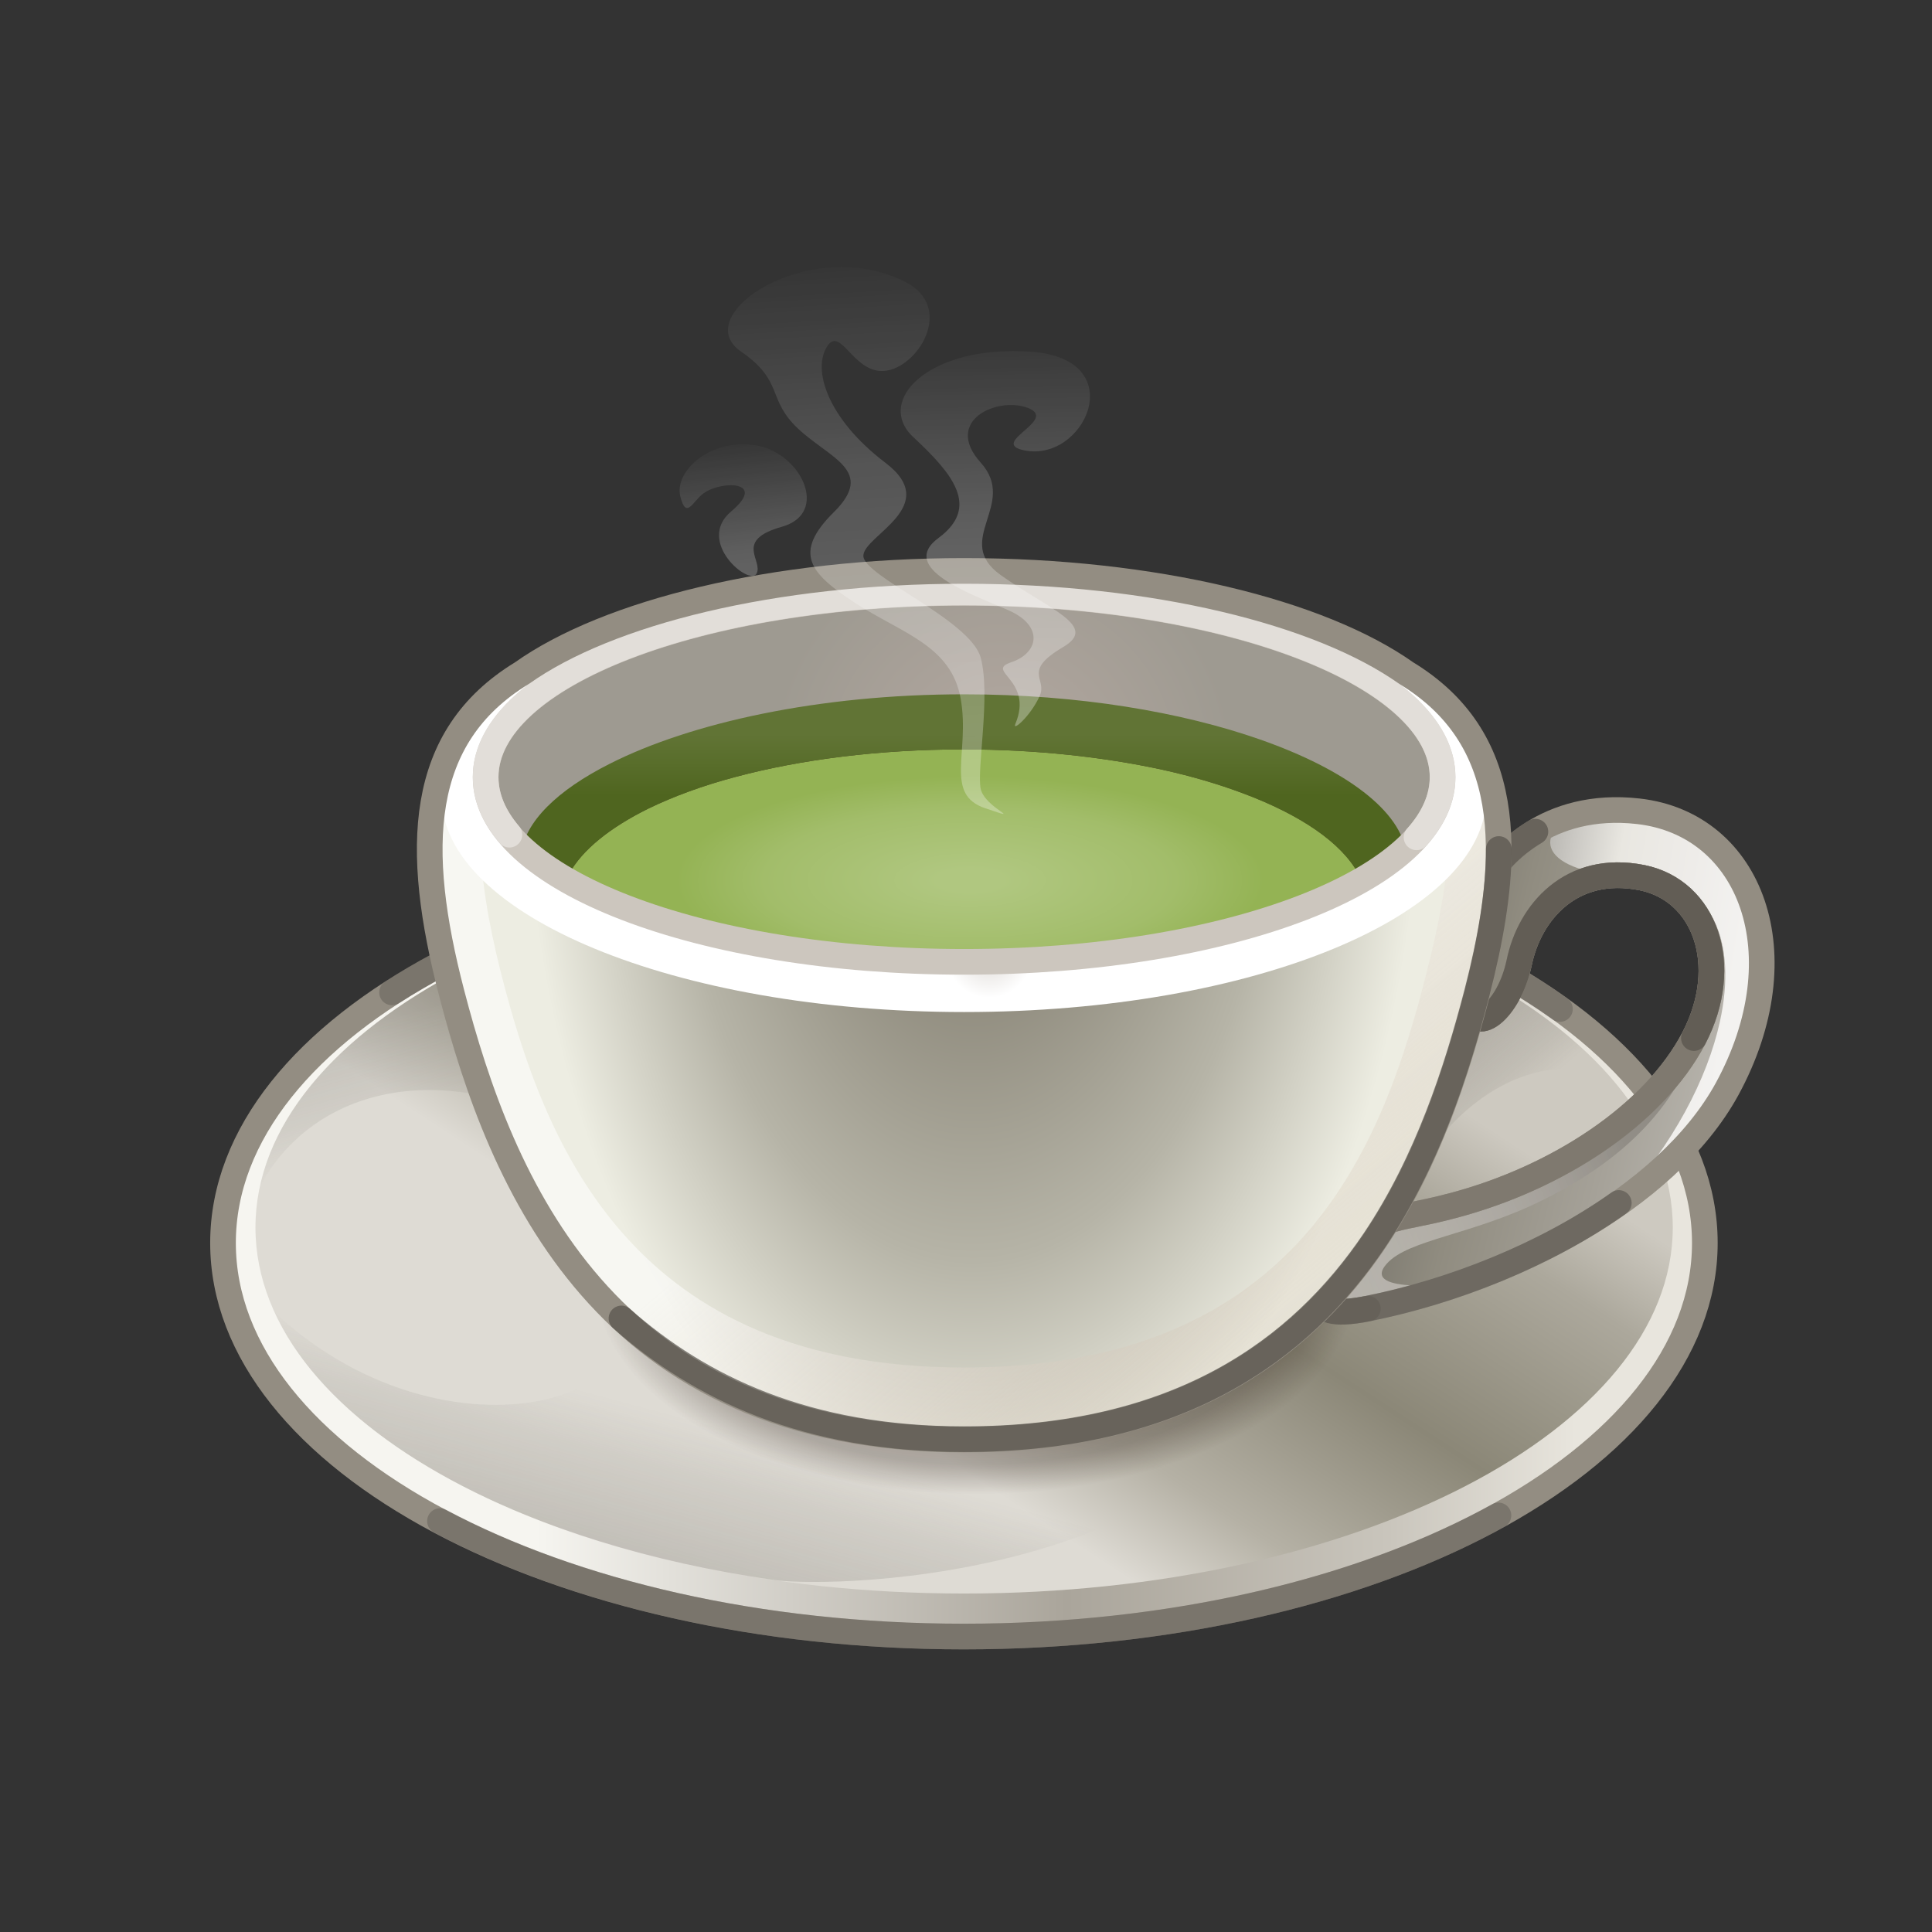 <?xml version="1.0" encoding="utf-8"?>
<!-- meow :3  -->
<svg version="1.1" id="Слой_1" xmlns="http://www.w3.org/2000/svg" xmlns:xlink="http://www.w3.org/1999/xlink" x="0px" y="0px"
	 viewBox="0 0 512 512" style="enable-background:new 0 0 512 512;" xml:space="preserve">
<rect x="0" y="0" width="512" height="512" fill="#333333" stroke="none"/>
<style type="text/css">
	.st0{fill:none;}
	.st1{fill:url(#SVGID_1_);}
	.st2{fill:url(#SVGID_00000049910734800296074220000012685699170421130937_);}
	.st3{opacity:0.2;fill:url(#SVGID_00000116196571396641524960000003420136435727410828_);enable-background:new    ;}
	.st4{opacity:0.2;fill:url(#SVGID_00000059299927339322183080000013524987243458277249_);enable-background:new    ;}
	.st5{opacity:0.2;fill:url(#SVGID_00000158722385773254070970000009522423033962880440_);enable-background:new    ;}
	.st6{opacity:0.5;fill:url(#SVGID_00000181046918666586027320000016087531303245491109_);enable-background:new    ;}
	.st7{fill:none;stroke:#938D82;stroke-width:6.8;stroke-linecap:round;stroke-linejoin:round;}
	
		.st8{opacity:0.4;fill:none;stroke:#56524B;stroke-width:6.8;stroke-linecap:round;stroke-linejoin:round;enable-background:new    ;}
	.st9{fill:url(#SVGID_00000080166079390065495240000012353711717889582000_);fill-opacity:0.436;}
	.st10{fill:none;stroke:#6B655E;stroke-width:5.95;}
	.st11{fill:url(#SVGID_00000100344674334772268270000004221361086118514342_);}
	.st12{fill:url(#SVGID_00000109748447679427308900000000645602241145873801_);}
	.st13{fill:url(#SVGID_00000078042096061008827720000013888282771294484112_);}
	.st14{fill:none;stroke:#7F796F;stroke-width:6.8;stroke-linecap:round;stroke-linejoin:round;}
	
		.st15{opacity:0.7;fill:none;stroke:#56524B;stroke-width:6.8;stroke-linecap:round;stroke-linejoin:round;enable-background:new    ;}
	
		.st16{opacity:0.6;fill:none;stroke:#56524B;stroke-width:6.8;stroke-linecap:round;stroke-linejoin:round;enable-background:new    ;}
	.st17{fill:url(#SVGID_00000145042079657255783830000017780663223623555241_);}
	.st18{opacity:0.57;fill:url(#SVGID_00000003087871564081070650000016941585918697234367_);enable-background:new    ;}
	.st19{fill:url(#SVGID_00000073706529216320171500000001070518909568513708_);}
	.st20{fill:url(#SVGID_00000181070037040112151900000013280631925045912486_);}
	.st21{fill:url(#SVGID_00000145042948083478821640000004158772957215193490_);}
	.st22{fill:#160000;}
	.st23{fill:url(#SVGID_00000121998037332557574790000017240745034395036300_);}
	.st24{fill:none;stroke:#CCC6BE;stroke-width:6.8;stroke-linecap:round;stroke-linejoin:round;}
	.st25{fill:none;stroke:#E2DED9;stroke-width:6.8;stroke-linecap:round;stroke-linejoin:round;}
	.st26{opacity:0.42;}
	.st27{fill:url(#SVGID_00000150818774765606467900000016683962861769939848_);}
	.st28{fill:url(#SVGID_00000106860080535286682110000015502814871171732385_);}
	.st29{fill:url(#SVGID_00000113341774924660427950000004368988721652093858_);}
</style>
<rect y="0" class="st0" width="512" height="512"/>
<g>
	
		<linearGradient id="SVGID_1_" gradientUnits="userSpaceOnUse" x1="-160.276" y1="470.09" x2="163.662" y2="470.09" gradientTransform="matrix(0.85 0 0 -0.85 278.35 728.928)">
		<stop  offset="0" style="stop-color:#F6F5F0"/>
		<stop  offset="0.25" style="stop-color:#D0CDC6"/>
		<stop  offset="0.51" style="stop-color:#AAA59B"/>
		<stop  offset="0.82" style="stop-color:#C9C5BC"/>
		<stop  offset="1" style="stop-color:#E8E5DD"/>
	</linearGradient>
	<path class="st1" d="M451.8,329.4c0,57.6-87.9,104.3-196.4,104.3S59.1,387,59.1,329.4S147,225,255.5,225S451.8,271.7,451.8,329.4z"
		/>
	
		<linearGradient id="SVGID_00000148658328913359984450000011664448253694493112_" gradientUnits="userSpaceOnUse" x1="38.608" y1="575.183" x2="-76.79" y2="398.61" gradientTransform="matrix(0.85 0 0 -0.85 278.35 728.928)">
		<stop  offset="2.000000e-02" style="stop-color:#CDC9C0"/>
		<stop  offset="0.16" style="stop-color:#ACA89C"/>
		<stop  offset="0.45" style="stop-color:#8B8777"/>
		<stop  offset="0.71" style="stop-color:#B5B1A5"/>
		<stop  offset="0.87" style="stop-color:#DEDBD4"/>
	</linearGradient>
	<path style="fill:url(#SVGID_00000148658328913359984450000011664448253694493112_);" d="M443.3,325.3c0,53.5-84.1,97-187.8,97
		s-187.8-43.4-187.8-97s84.1-97,187.8-97S443.3,271.7,443.3,325.3z"/>
	
		<linearGradient id="SVGID_00000076598038503099887100000008883373078878714043_" gradientUnits="userSpaceOnUse" x1="-133.131" y1="560.383" x2="-121.313" y2="517.669" gradientTransform="matrix(0.85 0 0 -0.85 278.35 728.928)">
		<stop  offset="0" style="stop-color:#56524B"/>
		<stop  offset="0.56" style="stop-color:#56524B;stop-opacity:0.5"/>
		<stop  offset="0.92" style="stop-color:#56524B;stop-opacity:0"/>
	</linearGradient>
	<path style="opacity:0.2;fill:url(#SVGID_00000076598038503099887100000008883373078878714043_);enable-background:new    ;" d="
		M274.6,237.8c-39.7,14.2-76.4,94.6-109.9,70c-40.3-29.8-80.5-22-95.8,6.6c10.5-48.4,90-86.1,186.6-86.1c2.8,0,5.5,0,8.3,0.1
		C263.7,228.4,274.6,237.8,274.6,237.8z"/>
	
		<linearGradient id="SVGID_00000165204412480129384200000006846948522845928383_" gradientUnits="userSpaceOnUse" x1="112.749" y1="516.781" x2="129.66" y2="496.671" gradientTransform="matrix(0.85 0 0 -0.85 278.35 728.928)">
		<stop  offset="0" style="stop-color:#56524B"/>
		<stop  offset="0.56" style="stop-color:#56524B;stop-opacity:0.5"/>
		<stop  offset="0.92" style="stop-color:#56524B;stop-opacity:0"/>
	</linearGradient>
	<path style="opacity:0.2;fill:url(#SVGID_00000165204412480129384200000006846948522845928383_);enable-background:new    ;" d="
		M425.8,284.4c-36.8-9.3-56.5,36.1-56.5,36.1l-94.8-82.7c3.8-1.3,7.6-2.1,11.4-2.1c19.8,0,37.1,0.7,52.3,2.5
		C376.7,248,407.7,264.3,425.8,284.4z"/>
	
		<linearGradient id="SVGID_00000181055406150394772040000010281503643020589963_" gradientUnits="userSpaceOnUse" x1="-101.592" y1="366.576" x2="-89.107" y2="412.769" gradientTransform="matrix(0.85 0 0 -0.85 278.35 728.928)">
		<stop  offset="0" style="stop-color:#56524B"/>
		<stop  offset="0.56" style="stop-color:#56524B;stop-opacity:0.5"/>
		<stop  offset="0.92" style="stop-color:#56524B;stop-opacity:0"/>
	</linearGradient>
	<path style="opacity:0.2;fill:url(#SVGID_00000181055406150394772040000010281503643020589963_);enable-background:new    ;" d="
		M205,418.7c-65.5-9.4-116.6-36.7-132.3-71v0c48.6,45.5,117.9,19.9,82.9-12.6c-25.4-23.6,103.3,12.8,103.3,12.8s95.3-17.8,90.3-0.7
		C327.8,419,221.1,421,205,418.7z"/>
	
		<radialGradient id="SVGID_00000050660801164045640080000000126879264127804550_" cx="-23.189" cy="638.235" r="118.794" gradientTransform="matrix(0.85 0 0 -0.475 278.35 642.764)" gradientUnits="userSpaceOnUse">
		<stop  offset="0.16" style="stop-color:#1E0F08"/>
		<stop  offset="0.86" style="stop-color:#1D0F07;stop-opacity:0.5"/>
		<stop  offset="1" style="stop-color:#1C0E06;stop-opacity:0"/>
	</radialGradient>
	<path style="opacity:0.5;fill:url(#SVGID_00000050660801164045640080000000126879264127804550_);enable-background:new    ;" d="
		M361.6,342.5c0,29.8-46.4,54-103.6,54s-103.6-24.2-103.6-54c0-29.8,46.4-54,103.6-54S361.6,312.7,361.6,342.5z"/>
	<path class="st7" d="M451.8,329.4c0,57.6-87.9,104.3-196.4,104.3S59.1,387,59.1,329.4C59.1,271.7,147,225,255.5,225
		C363.9,225,451.8,271.7,451.8,329.4L451.8,329.4z"/>
	<path class="st8" d="M103.9,263c36-23.2,90.5-38,151.5-38c64.8,0,122.2,16.7,158,42.4 M397.1,401.6c-35.7,19.8-86,32.1-141.7,32.1
		c-54.2,0-103.3-11.7-138.8-30.6"/>
	
		<radialGradient id="SVGID_00000139293314422510654560000010719762055498999171_" cx="-20.118" cy="546.504" r="100" gradientTransform="matrix(0.85 0 0 -0.85 278.35 728.928)" gradientUnits="userSpaceOnUse">
		<stop  offset="0" style="stop-color:#160000"/>
		<stop  offset="0.5" style="stop-color:#2A0F00"/>
		<stop  offset="1" style="stop-color:#3E1E00"/>
	</radialGradient>
	<path style="fill:url(#SVGID_00000139293314422510654560000010719762055498999171_);fill-opacity:0.436;" d="M259.8,300.5
		c-51.4,0-90.3,10-93.9,35.6c-2.9,20.7,33.1,44.3,92.8,44.5c52.7,0.1,88.7-25.6,88.6-41.8C347.1,318.3,311.4,300.6,259.8,300.5z"/>
	<path class="st10" d="M259.8,300.5c-51.4,0-90.3,10-93.9,35.6c-2.9,20.7,33.1,44.3,92.8,44.5c52.7,0.1,88.7-25.6,88.6-41.8
		C347.1,318.3,311.4,300.6,259.8,300.5L259.8,300.5z"/>
</g>
<g>
	
		<linearGradient id="SVGID_00000129911737793555405940000000172382287243608497_" gradientUnits="userSpaceOnUse" x1="83.641" y1="539.415" x2="211.635" y2="508.483" gradientTransform="matrix(0.85 0 0 -0.85 278.35 728.928)">
		<stop  offset="0" style="stop-color:#625F5A"/>
		<stop  offset="0.2" style="stop-color:#79766D"/>
		<stop  offset="0.41" style="stop-color:#908C80"/>
		<stop  offset="0.73" style="stop-color:#A5A198"/>
		<stop  offset="1" style="stop-color:#BAB7B0"/>
	</linearGradient>
	<path style="fill:url(#SVGID_00000129911737793555405940000000172382287243608497_);" d="M389.1,265.7c1.5,9.4,10.8,2.2,13.5-10.6
		c2.7-13.2,13.7-26.3,32.6-22.5c16.6,3.4,23.8,23.1,13.7,42.5c-10.6,20.3-36.2,37.1-63.9,44.4c-17.7,4.7-18.2,1.3-29,14.5
		c-5.3,6.5-12.6,16.6,6.5,12.8c36.6-7.3,79-28.6,95.2-58.2c19.4-35.6,6.4-70.2-23.5-73.6c-24.5-2.8-36.7,12.5-39.6,17
		C391.6,236.6,387.5,255.7,389.1,265.7L389.1,265.7z"/>
	
		<linearGradient id="SVGID_00000153663514843863577910000002273195683733443473_" gradientUnits="userSpaceOnUse" x1="79.869" y1="462.428" x2="177.513" y2="504.932" gradientTransform="matrix(0.85 0 0 -0.85 278.35 728.928)">
		<stop  offset="0" style="stop-color:#D1CEC8;stop-opacity:0.7"/>
		<stop  offset="0.58" style="stop-color:#B1ADA7;stop-opacity:0.85"/>
		<stop  offset="1" style="stop-color:#918D86"/>
	</linearGradient>
	<path style="fill:url(#SVGID_00000153663514843863577910000002273195683733443473_);" d="M367.5,334.9c-7.5,8.4,19.3,5.2,19.3,5.2
		c-8.2,2.9-16.4,5.1-24.4,6.7c-19.1,3.8-11.8-6.4-6.5-12.8c10.8-13.2,11.3-9.9,29-14.5c27.8-7.3,53.3-24.1,63.9-44.4
		c1.2-2.4,2.2-4.7,2.9-7.1c-4.5,25.4-24.1,40.8-42.8,50C390.3,327.3,373.3,328.4,367.5,334.9z"/>
	
		<linearGradient id="SVGID_00000039847304547459677140000000761473739055292315_" gradientUnits="userSpaceOnUse" x1="141.693" y1="549.572" x2="210.899" y2="538.038" gradientTransform="matrix(0.85 0 0 -0.85 278.35 728.928)">
		<stop  offset="0" style="stop-color:#ADABA6"/>
		<stop  offset="0.2" style="stop-color:#CBC9C4"/>
		<stop  offset="0.41" style="stop-color:#E9E7E1"/>
		<stop  offset="0.73" style="stop-color:#EEECE9"/>
		<stop  offset="1" style="stop-color:#F3F2F0"/>
	</linearGradient>
	<path style="fill:url(#SVGID_00000039847304547459677140000000761473739055292315_);" d="M417.6,216c-9.9,3.9-12.6,15.6,17.6,16.6
		c18.8,0.6,25.2,17.1,20.6,38.1c-3.3,15.1-12.4,32.6-26.7,48.2c0,0,6.3-4.1,13.8-11.6c11.7-11.7,26.1-31.7,23.6-57.6
		C462.4,207.3,417.6,216,417.6,216L417.6,216z"/>
	<path class="st7" d="M389.1,265.7c1.5,9.4,10.8,2.2,13.5-10.6c2.7-13.2,13.7-26.3,32.6-22.5c16.6,3.4,23.8,23.1,13.7,42.5
		c-10.6,20.3-36.2,37.1-63.9,44.4c-17.7,4.7-18.2,1.3-29,14.5c-5.3,6.5-12.6,16.6,6.5,12.8c36.6-7.3,79-28.6,95.2-58.2
		c19.4-35.6,6.4-70.2-23.5-73.6c-24.5-2.8-36.7,12.5-39.6,17C391.6,236.6,387.5,255.7,389.1,265.7L389.1,265.7z"/>
	<path class="st14" d="M394.5,232.1c-2.9,4.5-7,23.6-5.4,33.6c1.5,9.4,10.8,2.2,13.5-10.6c2.7-13.2,13.7-26.3,32.6-22.5
		c16.6,3.4,23.8,23.1,13.7,42.5c-10.6,20.3-36.2,37.1-63.9,44.4c-17.7,4.7-18.2,1.3-29,14.5c-5.3,6.5-12.6,16.6,6.5,12.8"/>
	<path class="st15" d="M406.9,220.4c-6.9,4.1-10.9,9.3-12.4,11.7c-2.9,4.5-7,23.6-5.4,33.6c1.5,9.4,10.8,2.2,13.5-10.6
		c2.7-13.2,13.7-26.3,32.6-22.5c16.6,3.4,23.8,23.1,13.7,42.5"/>
	<path class="st16" d="M355.9,334c-5.3,6.5-12.6,16.6,6.5,12.8c22.5-4.5,47.2-14.2,66.6-28"/>
</g>
<radialGradient id="SVGID_00000175317706437700493580000017622871662391597481_" cx="-24.138" cy="439.635" r="139.705" fx="-23.712" fy="439.733" gradientTransform="matrix(0.85 0 0 -1.443 278.35 833.597)" gradientUnits="userSpaceOnUse">
	<stop  offset="0.15" style="stop-color:#7F7A6C"/>
	<stop  offset="0.67" style="stop-color:#B6B4A7"/>
	<stop  offset="1" style="stop-color:#EDEDE2"/>
</radialGradient>
<path style="fill:url(#SVGID_00000175317706437700493580000017622871662391597481_);" d="M372.7,179.8c-22.9-16.1-66.8-27-117.2-27
	s-94.4,10.9-117.2,27h0c-27.7,16.9-28.6,46.3-18.6,84.6c13,49.8,40.2,118,135.9,118c96.8,0,122.9-68.2,135.9-118
	C401.3,226.1,400.4,196.7,372.7,179.8z"/>
<linearGradient id="SVGID_00000088099148092298537940000004807973368524117942_" gradientUnits="userSpaceOnUse" x1="-11.735" y1="549.37" x2="77.069" y2="444.966" gradientTransform="matrix(0.85 0 0 -0.85 278.35 728.928)">
	<stop  offset="0" style="stop-color:#FFFFFF"/>
	<stop  offset="0.6" style="stop-color:#E3D8CE;stop-opacity:0.65"/>
	<stop  offset="1" style="stop-color:#C7B19D;stop-opacity:0.3"/>
</linearGradient>
<path style="opacity:0.57;fill:url(#SVGID_00000088099148092298537940000004807973368524117942_);enable-background:new    ;" d="
	M391.3,263.1c-13,49.9-39.1,118.3-135.9,118.3c-95.6,0-122.9-68.4-135.8-118.3c-3.6-13.9-5.8-26.6-5.8-38c0-20.1,6.8-36,24.5-46.8
	c22.5-15.9,65.4-26.8,114.8-27.1c-45.2,0.3-84.5,10.6-105.1,25.7c-16.2,10.2-20.7,25.3-20.7,44.3c0,10.8,2,22.8,5.3,36
	c11.9,47.2,35.2,105.2,122.8,105.2c88.7,0,110.9-57.9,122.8-105.2c9.2-36.3,10-64.3-15.4-80.3c-20.6-15-59.8-25.3-105.1-25.7
	c49.4,0.3,92.4,11.2,114.9,27.1C400.4,195.3,401.3,224.8,391.3,263.1z"/>
<radialGradient id="SVGID_00000000214853696520497650000003134570898685645447_" cx="-19.099" cy="559.76" r="13.296" gradientTransform="matrix(0.85 0 0 -0.85 278.35 728.928)" gradientUnits="userSpaceOnUse">
	<stop  offset="0" style="stop-color:#DFDCD7"/>
	<stop  offset="0.5" style="stop-color:#EFEDEB"/>
	<stop  offset="1" style="stop-color:#FFFFFF"/>
</radialGradient>
<path style="fill:url(#SVGID_00000000214853696520497650000003134570898685645447_);" d="M393.9,211c0,31.6-62,57.2-138.4,57.2
	S117,242.5,117,211s62-57.2,138.4-57.2S393.9,179.4,393.9,211z"/>
<radialGradient id="SVGID_00000029743856737728266230000003104218317571888301_" cx="-15.007" cy="618.686" r="72.453" gradientTransform="matrix(0.85 0 0 -0.85 278.35 728.928)" gradientUnits="userSpaceOnUse">
	<stop  offset="0" style="stop-color:#B4A9A1"/>
	<stop  offset="0.5" style="stop-color:#A9A199"/>
	<stop  offset="1" style="stop-color:#9E9A91"/>
</radialGradient>
<path style="fill:url(#SVGID_00000029743856737728266230000003104218317571888301_);" d="M382.3,203c0,28.6-56.8,51.8-126.8,51.8
	S128.6,231.7,128.6,203s56.8-51.8,126.8-51.8S382.3,174.4,382.3,203z"/>
<linearGradient id="SVGID_00000045597736292796221350000017340143502959531432_" gradientUnits="userSpaceOnUse" x1="-26.928" y1="632.76" x2="-26.928" y2="609.506" gradientTransform="matrix(0.85 0 0 -0.85 278.35 728.928)">
	<stop  offset="0.18" style="stop-color:#617435"/>
	<stop  offset="0.6" style="stop-color:#586D2A"/>
	<stop  offset="1" style="stop-color:#4F651F"/>
</linearGradient>
<path style="fill:url(#SVGID_00000045597736292796221350000017340143502959531432_);" d="M372.7,226.3
	c-16.4,19.5-62.2,29.4-117.3,29.4s-100.9-9.8-117.3-29.4c1-8.5,9.6-16.9,23.5-23.9c21.3-10.8,55.3-18.4,93.8-18.4
	c30.4,0,57.8,4.7,78.6,12C356.8,204,371.4,215,372.7,226.3z"/>
<path class="st22" d="M360,231.6c-20.5,15.4-59.7,25.8-104.6,25.8c-44.9,0-84-10.4-104.6-25.8c3.5-6.4,10.9-12.3,21-17.3
	c6.6-3.2,14.4-6.1,23.1-8.4c17.2-4.6,38-7.3,60.4-7.3c19.2,0,37.2,2,52.8,5.4c7.7,1.7,14.8,3.8,21.2,6.2
	C344.6,215.9,355.5,223.3,360,231.6L360,231.6z"/>
<radialGradient id="SVGID_00000132051115763143503740000011280171630179118994_" cx="-25.03" cy="1064.957" r="91.639" gradientTransform="matrix(0.85 0 0 -0.301 278.35 553.826)" gradientUnits="userSpaceOnUse">
	<stop  offset="0.11" style="stop-color:#B0C780"/>
	<stop  offset="0.7" style="stop-color:#A2BD6A"/>
	<stop  offset="1" style="stop-color:#94B354"/>
</radialGradient>
<path style="fill:url(#SVGID_00000132051115763143503740000011280171630179118994_);" d="M360,231.6
	c-20.5,15.4-59.7,25.8-104.6,25.8s-84-10.4-104.6-25.8c3.5-6.4,10.9-12.3,21-17.3c6.6-3.2,14.4-6.1,23.1-8.4
	c17.2-4.6,38-7.3,60.4-7.3c19.2,0,37.2,2,52.8,5.4c7.7,1.7,14.8,3.8,21.2,6.2C344.6,215.9,355.5,223.3,360,231.6z"/>
<path class="st24" d="M382.3,206c0,27-56.8,48.9-126.8,48.9c-70,0-126.8-21.9-126.8-48.9c0-27,56.8-48.9,126.8-48.9
	C325.5,157.1,382.3,179,382.3,206z"/>
<path class="st25" d="M135,221.2c-4.1-4.8-6.3-9.9-6.3-15.3c0-27,56.8-48.9,126.8-48.9c70,0,126.8,21.9,126.8,48.9
	c0,5.6-2.4,11-6.9,16"/>
<path class="st7" d="M372.7,178.4c-22.9-16.2-66.8-27.1-117.2-27.1s-94.4,10.9-117.2,27.1h0c-27.7,16.9-28.6,46.4-18.6,84.8
	c13,49.9,40.2,118.3,135.9,118.3c96.8,0,122.9-68.4,135.9-118.3C401.3,224.8,400.4,195.3,372.7,178.4L372.7,178.4z"/>
<path class="st15" d="M164.7,349.4c20.7,18.3,48.9,32,90.8,32c56.6,0,89-23.4,108.8-52.8c14-20.9,21.7-44.8,27.1-65.5
	c3.6-13.9,5.8-26.7,5.8-38.1"/>
<g class="st26">
	
		<linearGradient id="SVGID_00000065034861067916680930000015972577451943432868_" gradientUnits="userSpaceOnUse" x1="-16.138" y1="429.921" x2="-28.988" y2="644.347" gradientTransform="matrix(0.833 0 0 -0.833 248.464 602.474)">
		<stop  offset="0" style="stop-color:#FFFFFF;stop-opacity:0.8"/>
		<stop  offset="0.67" style="stop-color:#FFFFFF;stop-opacity:0.4"/>
		<stop  offset="1" style="stop-color:#FFFFFF;stop-opacity:0"/>
	</linearGradient>
	<path style="fill:url(#SVGID_00000065034861067916680930000015972577451943432868_);" d="M261.1,214.2c-11-3.7-4-14.8-6.5-29
		c-2.5-14.2-15.7-17.4-27.8-25.3c-12.1-7.9-16.9-13.2-5.8-24.2s-1.1-14.2-9.5-22.1s-3.6-12.5-15.2-20.5c-14-9.7,18.5-31.1,43.6-18.4
		c13.4,6.8,3.2,23.1-5.7,23.6c-8,0.5-11.3-11.6-14.8-6.8c-4.4,6.2-0.1,19.5,15.2,31.1s-5.8,19.3-5.8,24.7c0,5.4,28.4,17,31.1,27
		s-1.1,29.5,0,34.8C261.1,214.2,272.1,217.9,261.1,214.2z"/>
	
		<linearGradient id="SVGID_00000060742781803337283810000016448525982825471413_" gradientUnits="userSpaceOnUse" x1="-19.7" y1="424.399" x2="-23.31" y2="622.191" gradientTransform="matrix(0.833 0 0 -0.833 282.836 602.038)">
		<stop  offset="0" style="stop-color:#FFFFFF"/>
		<stop  offset="0.67" style="stop-color:#FFFFFF;stop-opacity:0.5"/>
		<stop  offset="1" style="stop-color:#FFFFFF;stop-opacity:0"/>
	</linearGradient>
	<path style="fill:url(#SVGID_00000060742781803337283810000016448525982825471413_);" d="M269.1,191.8c-1,2.3,4-2,6.4-7.3
		c2.2-4.7-4.8-6.5,6.2-13c9.6-5.6-3.6-9.9-16.5-19.1c-12.9-9.2,4.7-18.7-5.3-29.8s4.4-17.6,12.5-14.5c8.1,3.1-9.7,9-1.6,11.1
		c16.4,4.2,29.6-24.1,2.4-26c-27.2-1.9-41.5,13.1-31.1,22.7c10.3,9.6,17.7,18.4,6.7,26.6c-11.1,8.1,8.8,15,18.4,19.2
		c9.6,4.2,8,11.4,0.8,13.8S274,180,269.1,191.8z"/>
	
		<linearGradient id="SVGID_00000046332370354439738980000006353059888461207968_" gradientUnits="userSpaceOnUse" x1="-12.784" y1="464.641" x2="-24.893" y2="575.433" gradientTransform="matrix(0.833 0 0 -0.833 215.943 594.45)">
		<stop  offset="0" style="stop-color:#FFFFFF"/>
		<stop  offset="0.67" style="stop-color:#FFFFFF;stop-opacity:0.5"/>
		<stop  offset="1" style="stop-color:#FFFFFF;stop-opacity:0"/>
	</linearGradient>
	<path style="fill:url(#SVGID_00000046332370354439738980000006353059888461207968_);" d="M180.3,131.6c-1.7-6.7,7.9-15.5,19.9-13.6
		c12.1,1.9,19.8,18,7,21.6c-12.8,3.6-4.9,8.9-6.7,12.4s-16.3-8.5-6.7-16.5c9.6-8.1-2.6-8.2-7.3-4.8
		C183.6,132.7,181.9,137.9,180.3,131.6z"/>
</g>
</svg>
